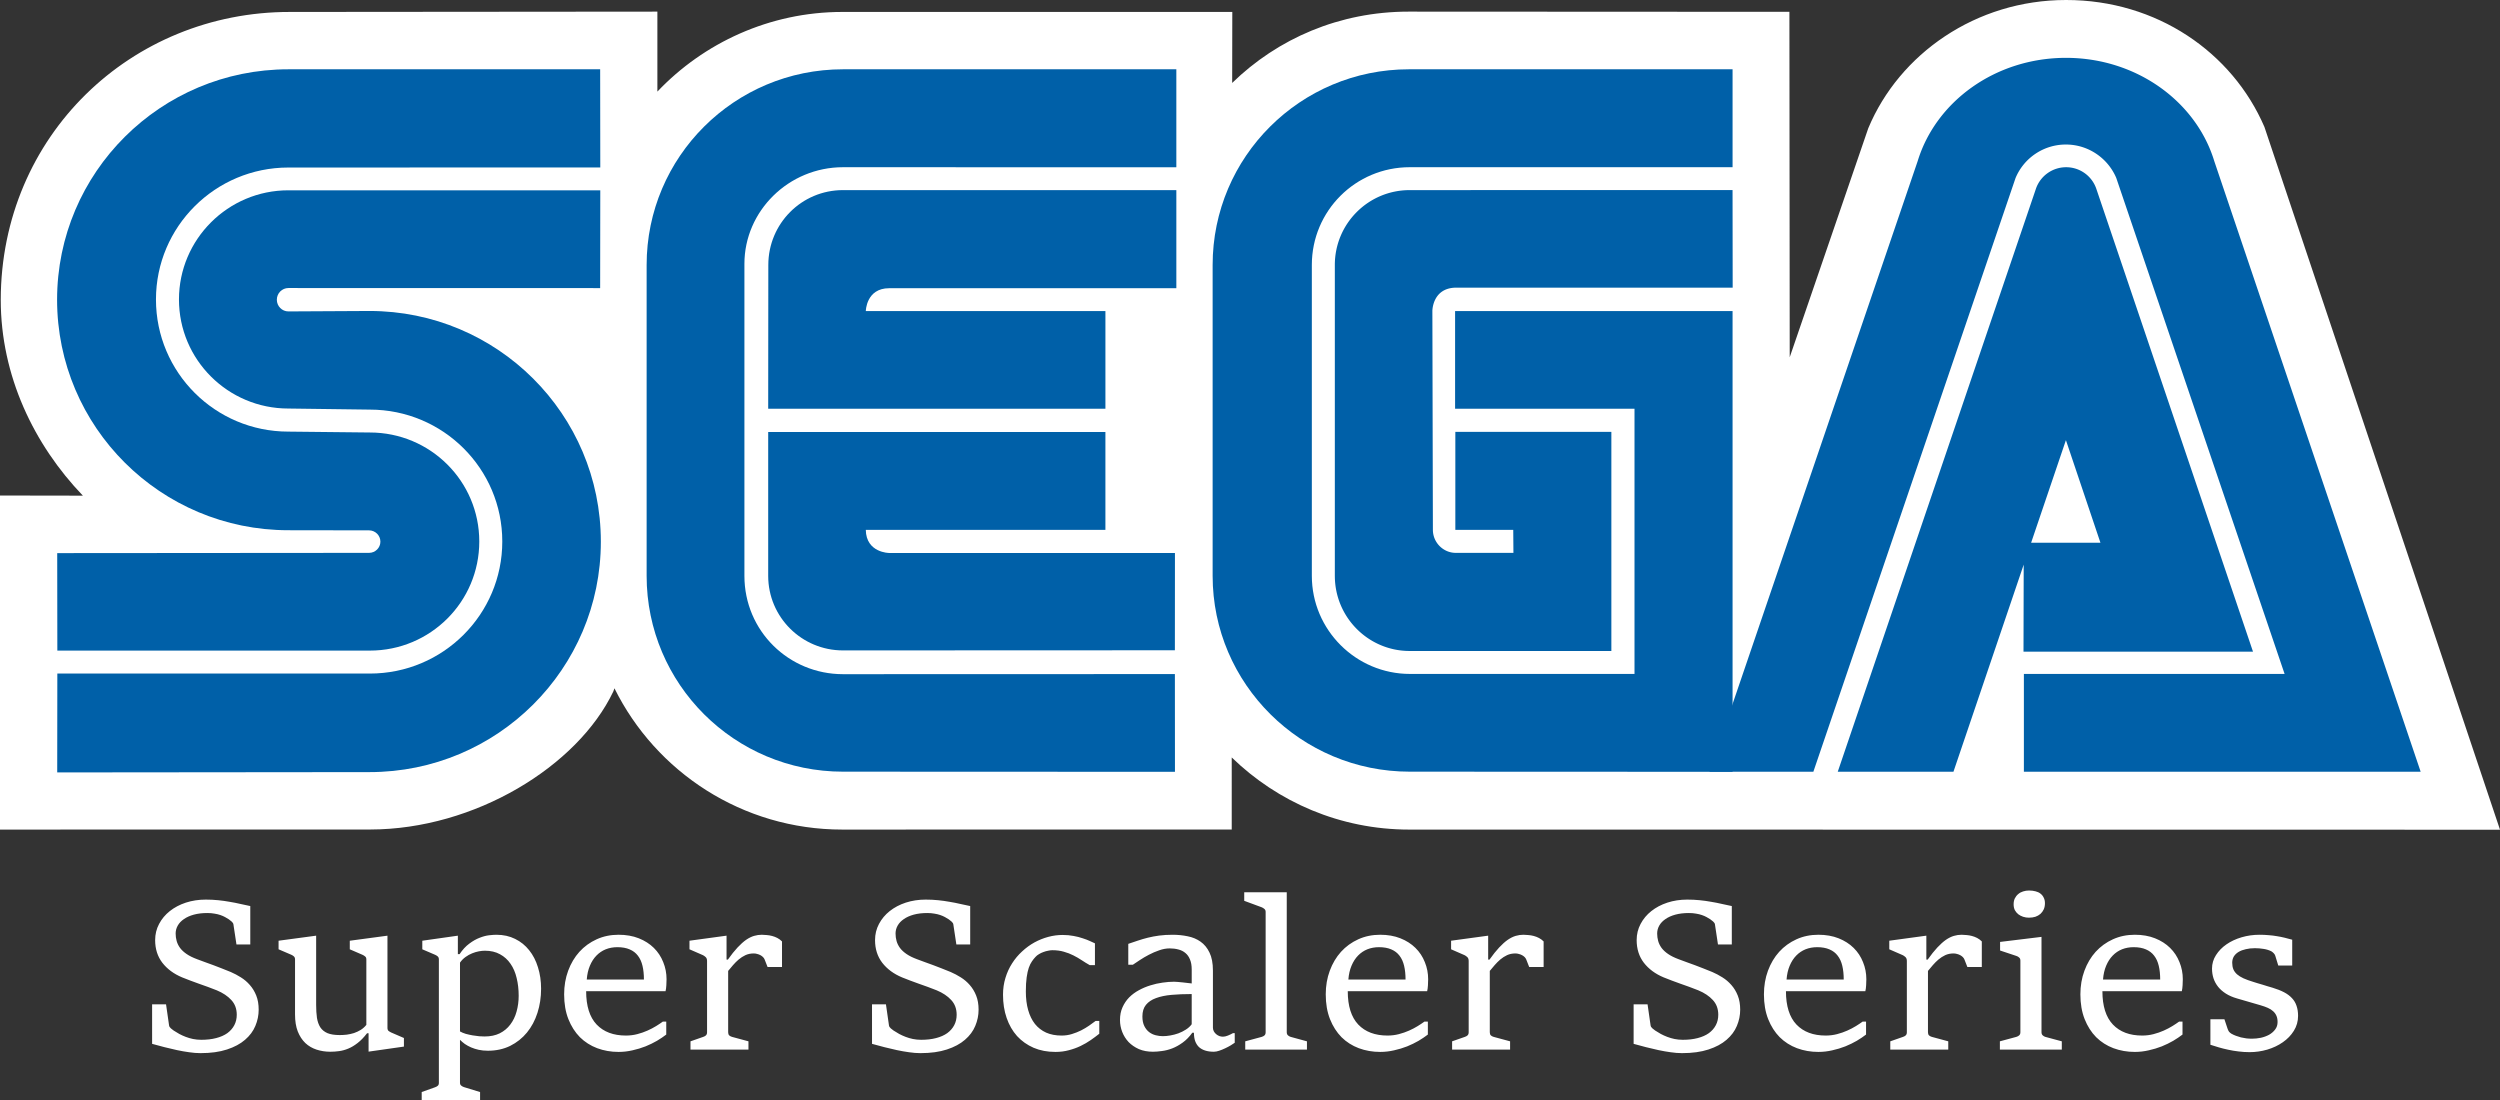 <svg xmlns="http://www.w3.org/2000/svg" viewBox="92.989 133.629 360 158.43">
  <rect x="92.989" y="133.629" width="360" height="158.43" fill="#333333" stroke="none"/>
  <g>
    <path fill="#fff" d="M270.359 242.702c6.61 6.419 15.622 10.387 25.563 10.387l157.067.018-33.922-101.198c-4.633-10.751-15.502-18.28-28.557-18.28-13 0-24.034 7.775-28.494 18.481l-11.308 32.965-.044-49.743-54.851-.028c-9.914 0-18.827 3.869-25.39 10.269l.018-10.224h-56.16c-10.461 0-19.975 4.46-26.629 11.47v-11.515l-52.932.046c-22.85-.02-41.594 17.843-41.622 41.459 0 10.933 4.779 20.848 11.825 28.195l-11.934-.02v48.105l53.33-.01c14.985-.018 29.834-9.059 34.995-19.891l.155-.445c5.962 12.043 18.406 20.346 32.809 20.346l56.08-.01V242.7"/>
    <g fill="#0060a8">
      <path d="m101.228 244.858 44.973-.045c18.4 0 33.31-14.866 33.31-33.183 0-18.353-14.91-33.22-33.31-33.22l-11.68.064c-.92 0-1.667-.755-1.667-1.683 0-.93.747-1.685 1.667-1.685l44.89.01.019-14.083h-44.92c-8.684 0-15.75 7.054-15.75 15.722 0 8.676 7.065 15.703 15.75 15.703l11.735.155c10.542 0 19.073 8.502 19.073 18.991 0 10.497-8.53 19.018-19.073 19.018h-45z"/>
      <path d="M101.246 227.315h45c8.712 0 15.759-7.027 15.759-15.712 0-8.676-7.047-15.695-15.759-15.695l-11.735-.127c-10.524 0-19.063-8.512-19.063-19.028 0-10.486 8.54-19 19.063-19l44.919-.01-.018-14.136H134.52c-18.38 0-33.31 14.848-33.31 33.183s14.93 33.192 33.31 33.192l11.616.018c.883 0 1.63.72 1.63 1.63 0 .893-.747 1.611-1.63 1.611l-44.909.036zm113.133 3.396c-7.803 0-14.194-6.218-14.194-14.157v-44.926c0-7.638 6.391-13.92 14.194-13.92l48.003.008v-14.109H214.38c-15.622 0-28.276 12.608-28.276 28.176v44.772c0 15.569 12.654 28.195 28.276 28.195l47.803.02-.01-14.075z"/>
      <path d="M203.627 171.783c0-5.953 4.789-10.778 10.752-10.778h48.003v14.128h-41.358c-3.313 0-3.359 3.287-3.359 3.287h34.504v14.065h-48.56zm10.752 55.506c-5.945 0-10.77-4.798-10.77-10.734v-20.72h48.559v14.094h-34.504c.046 3.313 3.359 3.33 3.359 3.33h41.158l-.01 14.01zm81.643 3.386c-7.775 0-14.129-6.336-14.129-14.121v-44.772c0-7.793 6.308-14.075 14.092-14.075h46.494v-14.1h-46.602c-15.615 0-28.269 12.608-28.269 28.176v44.772c0 15.569 12.763 28.195 28.377 28.195l46.494.02v-66.35h-39.957v14.065h25.836v38.19z"/>
      <path d="M285.206 216.554c0 5.965 4.825 10.817 10.779 10.817h29.04v-31.554h-22.468v14.112h8.339l.026 3.313h-8.301c-1.812 0-3.296-1.501-3.296-3.313l-.074-31.518s-.01-3.278 3.332-3.36h39.911l-.018-14.056-46.494.01c-5.953 0-10.778 4.825-10.778 10.778v44.771m100.963-55.76a4.6 4.6 0 0 1 4.342-3.085 4.584 4.584 0 0 1 4.342 3.086l22.57 66.675h-33.048l.036-15.685h11.044l-4.972-14.776-16.195 47.748h-16.66z"/>
      <path d="M421.971 230.675h-37.543v14.082h57.135l-29.715-87.914c-2.604-8.575-11.187-14.884-21.349-14.884-10.177 0-18.734 6.281-21.358 14.85l-29.986 87.95h14.958l29.114-85.493a7.841 7.841 0 0 1 7.247-4.825c3.259 0 6.062 1.994 7.255 4.807z"/>
    </g>
  </g>
  <path fill="#fff" d="M114.892 278.256h2.008l.436 3.04q.029.218.262.421.232.19.392.306.379.247.815.494.436.233.93.422.495.19 1.048.306.567.116 1.193.116 1.193 0 2.138-.247.96-.248 1.615-.713.654-.48 1.003-1.15.35-.668.35-1.497 0-1.28-.786-2.124-.771-.844-2.095-1.396-.654-.262-1.294-.495-.64-.233-1.266-.45-.625-.233-1.236-.452-.61-.218-1.193-.465-1.803-.756-2.85-2.11-1.033-1.352-1.033-3.257 0-1.266.567-2.328.567-1.076 1.542-1.847.989-.785 2.312-1.222 1.339-.436 2.866-.436.93 0 1.789.087.873.088 1.658.233.8.13 1.542.305l1.425.306v5.527h-1.992l-.437-2.894q-.029-.204-.261-.408-.233-.203-.408-.32-.232-.16-.538-.32-.29-.16-.669-.29-.378-.131-.844-.204-.465-.088-1.032-.088-1.091 0-1.95.233-.843.233-1.425.64-.582.393-.887.931-.306.538-.306 1.15 0 .552.146 1.076.145.523.494 1.003.35.466.946.873t1.498.742q.596.218 1.178.436.582.204 1.164.422.596.218 1.207.465.626.233 1.31.524.741.32 1.454.77.727.452 1.294 1.106.568.64.917 1.513.349.873.349 2.036 0 1.208-.48 2.342-.466 1.12-1.484 1.993-1.004.873-2.604 1.396-1.585.524-3.81.524-.786 0-1.644-.13-.858-.117-1.746-.306-.887-.19-1.789-.422-.901-.247-1.789-.48zm20.582-6.473q0-.291-.174-.437-.16-.145-.364-.232l-1.833-.786v-1.236l5.411-.727v9.992q0 1.033.116 1.848.131.8.48 1.352.364.553 1.033.844.67.276 1.76.276.495 0 1.018-.058.539-.073 1.048-.233.509-.174.96-.45.465-.291.814-.728v-9.425q0-.291-.174-.422-.16-.145-.393-.247l-1.818-.786v-1.236l5.425-.727v13.28q0 .29.16.436.175.13.393.233l1.818.785v1.237l-5.09.727v-2.647h-.219q-.684.887-1.367 1.41-.67.524-1.338.8-.67.277-1.324.364-.64.087-1.266.087-1.047 0-1.978-.305-.93-.306-1.614-.946-.684-.654-1.091-1.672-.393-1.018-.393-2.444zm18.24 19.098 1.92-.684q.247-.087.393-.218.16-.13.16-.422v-17.774q0-.291-.175-.437-.174-.145-.378-.232l-1.833-.786v-1.236l5.12-.727v2.661h.248q.64-.96 1.396-1.512.756-.568 1.484-.844.727-.29 1.367-.364.64-.072 1.062-.072 1.498 0 2.69.596 1.193.582 2.022 1.63.83 1.032 1.266 2.457.45 1.426.45 3.084 0 1.847-.523 3.476-.523 1.63-1.513 2.837-.989 1.207-2.414 1.92-1.426.698-3.215.698-.698 0-1.309-.13-.596-.132-1.105-.35-.495-.218-.902-.495-.393-.29-.698-.596v6.169q0 .29.174.421.175.146.393.218l2.327.713v1.178h-8.407zm5.513-8.727q.349.203.829.349.48.13.974.218.51.087.975.13.465.03.77.03 1.252 0 2.168-.45.931-.466 1.527-1.266.611-.8.902-1.862.306-1.077.306-2.284 0-1.367-.291-2.545-.277-1.193-.887-2.066-.597-.872-1.513-1.367-.917-.51-2.182-.51-.378 0-.858.088t-.975.291q-.48.19-.945.524-.466.334-.8.814zm29.702-1.411v1.862q-.582.45-1.339.901-.756.437-1.643.8-.887.35-1.877.568-.989.232-2.007.232-1.643 0-3.083-.538-1.426-.538-2.488-1.585-1.047-1.062-1.658-2.604-.61-1.556-.61-3.563 0-1.833.581-3.404.582-1.571 1.615-2.72 1.047-1.15 2.487-1.804 1.44-.654 3.156-.654 1.63 0 2.91.509 1.28.509 2.167 1.382.887.872 1.352 2.05.48 1.164.48 2.473 0 .146-.014.378 0 .219-.015.466-.014.247-.043.48-.03.233-.073.393h-11.433q0 3.2 1.513 4.8 1.513 1.585 4.218 1.585.844 0 1.63-.204.785-.203 1.468-.509.684-.305 1.251-.654.567-.35.96-.64zm-3.215-6.066q0-1.105-.204-1.963-.203-.873-.669-1.47-.45-.596-1.178-.901-.727-.32-1.774-.32-.902 0-1.673.305-.756.306-1.338.902-.582.596-.946 1.47-.363.857-.45 1.977zm6.706 8.903 1.832-.64q.233-.073.393-.219.16-.16.16-.45V272q0-.378-.218-.567-.218-.19-.378-.262l-1.935-.844v-1.236l5.338-.727v3.447h.19q.756-1.062 1.396-1.746.654-.698 1.236-1.105.596-.407 1.15-.567.552-.16 1.105-.16.334 0 .712.043.393.03.771.131.393.102.757.291.363.19.669.495v3.68h-2.08l-.422-1.077q-.073-.189-.233-.349-.16-.16-.378-.276-.218-.116-.465-.175-.248-.072-.495-.072-.655 0-1.193.247-.523.247-.974.625-.437.379-.815.815-.363.436-.698.829v8.83q0 .29.145.45.16.145.408.218l2.37.64v1.193h-8.348zm26.138-5.324h2.007l.436 3.04q.03.218.262.421.233.19.393.306.378.247.814.494.437.233.931.422.495.19 1.048.306.567.116 1.192.116 1.193 0 2.139-.247.96-.248 1.614-.713.655-.48 1.004-1.15.349-.668.349-1.497 0-1.28-.786-2.124-.77-.844-2.094-1.396-.655-.262-1.295-.495-.64-.233-1.265-.45-.626-.233-1.237-.452-.61-.218-1.192-.465-1.804-.756-2.851-2.11-1.033-1.352-1.033-3.257 0-1.266.567-2.328.568-1.076 1.542-1.847.99-.785 2.313-1.222 1.338-.436 2.865-.436.931 0 1.79.087.872.088 1.658.233.8.13 1.541.305l1.426.306v5.527h-1.993l-.436-2.894q-.03-.204-.262-.408-.233-.203-.407-.32-.233-.16-.538-.32-.291-.16-.67-.29-.378-.131-.843-.204-.466-.088-1.033-.088-1.09 0-1.949.233-.844.233-1.425.64-.582.393-.888.931-.305.538-.305 1.15 0 .552.145 1.076.146.523.495 1.003.349.466.945.873.597.407 1.498.742.597.218 1.179.436.581.204 1.163.422.597.218 1.208.465.625.233 1.309.524.741.32 1.454.77.727.452 1.295 1.106.567.64.916 1.513.35.873.35 2.036 0 1.208-.48 2.342-.466 1.12-1.484 1.993-1.004.873-2.604 1.396-1.586.524-3.811.524-.785 0-1.644-.13-.858-.117-1.745-.306-.887-.19-1.79-.422-.901-.247-1.788-.48zm32.727 2.385v1.847q-.567.451-1.236.917-.67.465-1.455.843-.785.378-1.687.611-.902.247-1.935.247-1.745 0-3.142-.596-1.396-.61-2.385-1.687-.975-1.091-1.498-2.604-.524-1.513-.524-3.345 0-1.295.35-2.43.348-1.148.96-2.094.61-.96 1.44-1.716.828-.771 1.774-1.295.96-.523 1.993-.8 1.032-.276 2.065-.276.858 0 1.585.145.728.131 1.31.335.596.189 1.032.393.437.203.728.334v3.142h-.742q-.597-.335-1.164-.713-.567-.378-1.207-.698-.626-.32-1.367-.524-.728-.218-1.659-.218-.261 0-.596.073-.335.058-.684.189-.334.116-.64.305-.305.175-.509.408-.262.276-.509.64-.247.349-.45.916-.19.553-.306 1.382-.117.829-.117 2.036 0 1.498.335 2.677.335 1.178.975 1.992.654.815 1.614 1.251.96.422 2.226.422.785 0 1.483-.218.713-.218 1.324-.524.625-.32 1.149-.683l.945-.684zm13.396 1.702q-.64.887-1.396 1.425-.742.538-1.498.83-.757.29-1.484.378-.713.101-1.294.101-1.135 0-2.022-.378-.873-.393-1.484-1.018-.596-.64-.916-1.455-.32-.829-.32-1.716 0-1.033.363-1.833.364-.814.96-1.425.611-.611 1.397-1.033.8-.436 1.658-.698.873-.276 1.745-.393.888-.13 1.659-.13.16 0 .523.028.364.03.757.073.407.044.756.087.349.044.509.059v-2.008q0-.858-.247-1.44-.233-.581-.655-.93-.422-.364-1.003-.51-.582-.16-1.266-.16-.742 0-1.513.277-.77.262-1.483.64-.698.363-1.31.77-.596.408-1.003.67h-.654v-3.011q.698-.233 1.381-.466.684-.232 1.44-.421.771-.19 1.63-.306.872-.116 1.949-.116 1.105 0 2.152.218 1.048.204 1.848.77.814.568 1.294 1.572.495 1.003.495 2.589v8.218q0 .291.13.538.131.233.335.408.204.174.466.276.261.087.509.087.174 0 .349-.043.174-.044.363-.117.19-.072.364-.16.189-.102.364-.189h.261v1.382q-.218.16-.581.378-.364.218-.8.422-.422.204-.859.349-.421.145-.77.145-.713 0-1.251-.174-.539-.175-.902-.51-.35-.348-.538-.857-.175-.51-.175-1.193zm-.087-5.571q-1.585 0-2.895.116-1.309.117-2.24.466-.93.334-1.454.974-.51.626-.51 1.673 0 .83.277 1.382.277.553.698.873.422.32.946.45.523.131 1.018.131t1.076-.101q.597-.102 1.164-.306.582-.218 1.076-.538.51-.32.844-.771zm7.709 6.808 2.371-.64q.247-.073.407-.219.16-.16.16-.45v-17.325q0-.29-.189-.436-.189-.16-.378-.233l-2.516-.93v-1.237h6.123v20.16q0 .291.175.451.189.16.393.218l2.341.64v1.193h-8.887zm26.298-2.837v1.862q-.582.45-1.338.901-.756.437-1.643.8-.888.35-1.877.568-.989.232-2.007.232-1.644 0-3.084-.538-1.425-.538-2.487-1.585-1.047-1.062-1.658-2.604-.611-1.556-.611-3.563 0-1.833.582-3.404.581-1.571 1.614-2.72 1.047-1.15 2.487-1.804 1.44-.654 3.157-.654 1.629 0 2.909.509 1.28.509 2.167 1.382.887.872 1.353 2.05.48 1.164.48 2.473 0 .146-.015.378 0 .219-.014.466-.015.247-.044.48-.029.233-.072.393h-11.433q0 3.2 1.513 4.8 1.512 1.585 4.218 1.585.843 0 1.629-.204.785-.203 1.469-.509.684-.305 1.25-.654.568-.35.96-.64zm-3.214-6.066q0-1.105-.204-1.963-.203-.873-.669-1.47-.45-.596-1.178-.901-.727-.32-1.775-.32-.901 0-1.672.305-.757.306-1.339.902-.581.596-.945 1.47-.364.857-.451 1.977zm6.705 8.903 1.833-.64q.233-.073.393-.219.16-.16.16-.45V272q0-.378-.218-.567-.219-.19-.379-.262l-1.934-.844v-1.236l5.338-.727v3.447h.19q.755-1.062 1.395-1.746.655-.698 1.237-1.105.596-.407 1.149-.567.553-.16 1.105-.16.335 0 .713.043.393.03.771.131.393.102.756.291.364.19.67.495v3.68h-2.08l-.422-1.077q-.073-.189-.233-.349-.16-.16-.378-.276-.218-.116-.466-.175-.247-.072-.494-.072-.655 0-1.193.247-.524.247-.975.625-.436.379-.814.815-.364.436-.698.829v8.83q0 .29.145.45.16.145.407.218l2.371.64v1.193h-8.349zm26.138-5.324h2.008l.436 3.04q.03.218.262.421.233.19.393.306.378.247.814.494.437.233.931.422.495.19 1.047.306.568.116 1.193.116 1.193 0 2.138-.247.96-.248 1.615-.713.654-.48 1.003-1.15.35-.668.35-1.497 0-1.28-.786-2.124-.77-.844-2.094-1.396-.655-.262-1.295-.495-.64-.233-1.265-.45-.626-.233-1.237-.452-.61-.218-1.193-.465-1.803-.756-2.85-2.11-1.033-1.352-1.033-3.257 0-1.266.567-2.328.567-1.076 1.542-1.847.989-.785 2.313-1.222 1.338-.436 2.865-.436.931 0 1.79.087.872.088 1.657.233.8.13 1.542.305l1.426.306v5.527h-1.993l-.436-2.894q-.03-.204-.262-.408-.233-.203-.408-.32-.232-.16-.538-.32-.29-.16-.669-.29-.378-.131-.843-.204-.466-.088-1.033-.088-1.091 0-1.95.233-.843.233-1.425.64-.582.393-.887.931-.305.538-.305 1.15 0 .552.145 1.076.145.523.495 1.003.349.466.945.873t1.498.742q.597.218 1.178.436.582.204 1.164.422.596.218 1.207.465.626.233 1.31.524.741.32 1.454.77.727.452 1.294 1.106.568.64.917 1.513.349.873.349 2.036 0 1.208-.48 2.342-.466 1.12-1.484 1.993-1.003.873-2.603 1.396-1.586.524-3.811.524-.786 0-1.644-.13-.858-.117-1.745-.306-.888-.19-1.79-.422-.901-.247-1.789-.48zm33.47 2.487v1.862q-.582.45-1.339.901-.756.437-1.643.8-.888.35-1.877.568-.989.232-2.007.232-1.644 0-3.084-.538-1.425-.538-2.487-1.585-1.047-1.062-1.658-2.604-.61-1.556-.61-3.563 0-1.833.58-3.404.583-1.571 1.615-2.72 1.048-1.15 2.488-1.804 1.44-.654 3.156-.654 1.63 0 2.91.509 1.28.509 2.166 1.382.888.872 1.353 2.05.48 1.164.48 2.473 0 .146-.014.378 0 .219-.015.466-.014.247-.043.48-.03.233-.073.393h-11.433q0 3.2 1.513 4.8 1.513 1.585 4.218 1.585.844 0 1.63-.204.785-.203 1.468-.509.684-.305 1.251-.654.567-.35.96-.64zm-3.215-6.066q0-1.105-.204-1.963-.203-.873-.669-1.47-.45-.596-1.178-.901-.727-.32-1.774-.32-.902 0-1.673.305-.757.306-1.338.902-.582.596-.946 1.47-.363.857-.45 1.977zm6.705 8.903 1.833-.64q.233-.073.393-.219.16-.16.16-.45V272q0-.378-.218-.567-.218-.19-.378-.262l-1.935-.844v-1.236l5.338-.727v3.447h.19q.756-1.062 1.396-1.746.654-.698 1.236-1.105.596-.407 1.15-.567.552-.16 1.105-.16.334 0 .712.043.393.03.771.131.393.102.757.291.363.19.669.495v3.68h-2.08l-.422-1.077q-.073-.189-.233-.349-.16-.16-.378-.276-.218-.116-.466-.175-.247-.072-.494-.072-.655 0-1.193.247-.523.247-.974.625-.437.379-.815.815-.364.436-.698.829v8.83q0 .29.145.45.16.145.408.218l2.37.64v1.193h-8.349zm19.971-17.804q-.436 0-.843-.131-.393-.131-.698-.364-.306-.247-.495-.596-.175-.364-.175-.83 0-.494.175-.858.19-.378.495-.625.305-.262.698-.378.407-.131.843-.131.524 0 .946.116.422.102.713.335.305.232.465.582.175.334.175.8 0 .494-.175.887-.175.378-.48.654-.305.262-.727.408-.422.13-.917.13zm-4.189 17.803 2.371-.64q.247-.072.407-.218.175-.16.175-.45v-10.314q0-.29-.175-.436-.16-.16-.392-.233l-2.357-.785v-1.237l5.964-.727v13.731q0 .291.175.451.174.16.378.218l2.37.64v1.193h-8.916zm26.298-2.836v1.862q-.581.45-1.338.901-.756.437-1.643.8-.888.35-1.877.568-.989.232-2.007.232-1.644 0-3.084-.538-1.425-.538-2.487-1.585-1.047-1.062-1.658-2.604-.611-1.556-.611-3.563 0-1.833.582-3.404t1.614-2.72q1.048-1.15 2.488-1.804 1.44-.654 3.156-.654 1.63 0 2.91.509 1.28.509 2.166 1.382.888.872 1.353 2.05.48 1.164.48 2.473 0 .146-.014.378 0 .219-.015.466-.015.247-.044.48-.029.233-.072.393h-11.433q0 3.2 1.513 4.8 1.512 1.585 4.218 1.585.843 0 1.629-.204.785-.203 1.469-.509.684-.305 1.25-.654.568-.35.96-.64zm-3.214-6.066q0-1.105-.204-1.963-.203-.873-.669-1.47-.45-.596-1.178-.901-.727-.32-1.775-.32-.901 0-1.672.305-.757.306-1.338.902-.582.596-.946 1.47-.364.857-.45 1.977zm7.229 5.731h2.022l.436 1.31q.088.276.218.465.146.174.335.29.305.175.654.306.35.131.728.233.378.087.785.145.407.044.815.044.61 0 1.265-.13.655-.146 1.193-.437.538-.306.873-.757.349-.45.349-1.076 0-.524-.16-.887-.16-.378-.466-.655-.305-.29-.77-.494-.452-.204-1.062-.379-.859-.247-1.702-.494-.844-.247-1.702-.495-.902-.261-1.571-.683-.67-.422-1.12-.975-.45-.567-.67-1.222-.217-.669-.217-1.41 0-1.048.567-1.935.567-.902 1.513-1.556.945-.655 2.182-1.019 1.236-.363 2.574-.363.698 0 1.31.058.625.044 1.192.145.567.088 1.105.219.539.13 1.106.29v3.724h-2.007l-.437-1.425q-.072-.219-.247-.379-.175-.174-.335-.261-.509-.248-1.105-.335-.596-.102-1.251-.102-.713 0-1.31.146-.595.13-1.032.392-.436.262-.683.655-.233.393-.233.902 0 .523.16.93.16.393.523.728.364.32.931.582.582.262 1.397.509.349.102.698.218l.698.204q.35.102.698.218l.698.204q.96.29 1.659.654.698.364 1.149.858.45.48.654 1.106.218.625.218 1.44 0 1.178-.61 2.152-.597.96-1.586 1.644-.974.684-2.24 1.062-1.25.364-2.545.364-.83 0-1.6-.102-.771-.088-1.484-.248-.698-.145-1.338-.334-.64-.19-1.222-.378z"/>
</svg>